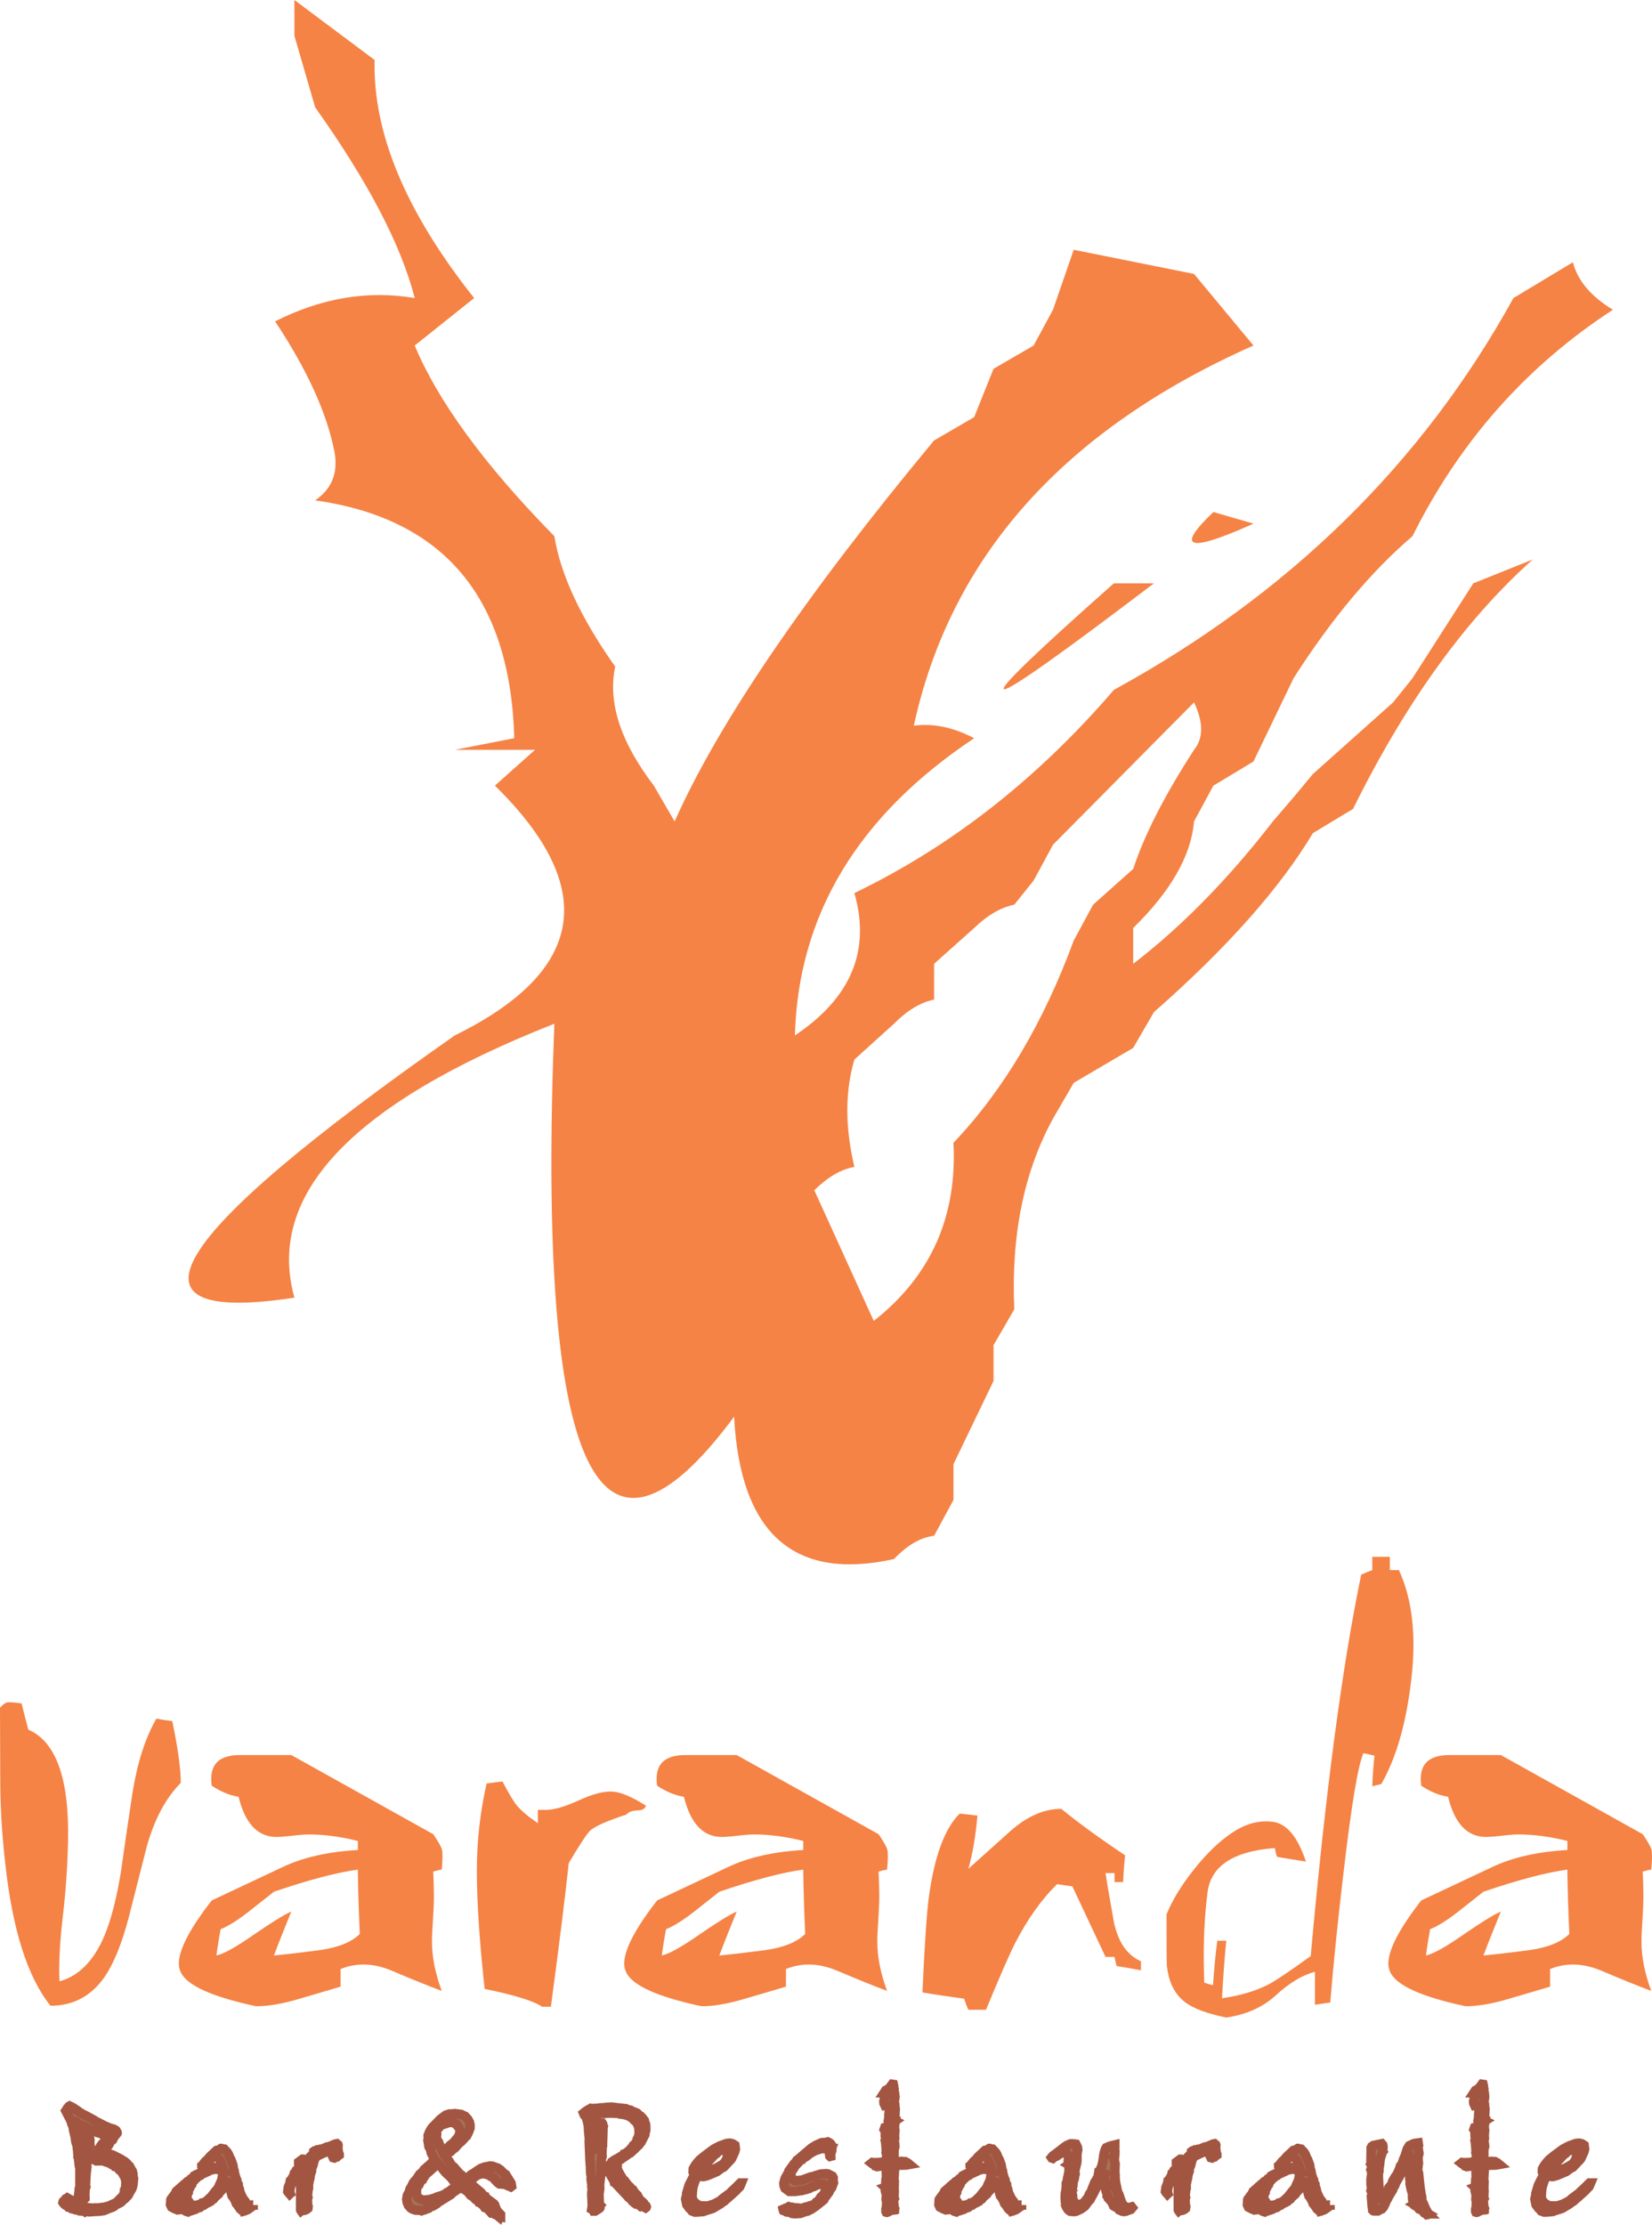 <?xml version="1.0" encoding="utf-8"?>
<!-- Generator: Adobe Illustrator 16.0.0, SVG Export Plug-In . SVG Version: 6.00 Build 0)  -->
<!DOCTYPE svg PUBLIC "-//W3C//DTD SVG 1.1//EN" "http://www.w3.org/Graphics/SVG/1.1/DTD/svg11.dtd">
<svg version="1.1" id="Layer_1" xmlns="http://www.w3.org/2000/svg" xmlns:xlink="http://www.w3.org/1999/xlink" x="0px" y="0px"
	 width="114.917px" height="154.75px" viewBox="22.39 6.853 114.917 154.75" enable-background="new 22.39 6.853 114.917 154.75"
	 xml:space="preserve">
<g>
	<path fill="#F58345" d="M42.87,9.342l1.444,4.98c3.643,5.12,5.973,9.546,6.925,13.263c-3.282-0.554-6.498,0-9.714,1.621
		c2.23,3.36,3.609,6.384,4.135,9.092c0.263,1.462-0.197,2.569-1.346,3.36c8.959,1.265,13.586,6.78,13.849,16.543l-4.135,0.81h5.579
		l-2.79,2.49c7.252,7.116,6.3,12.907-2.79,17.374C33.911,92.967,30.17,99.056,42.87,97.118c-2.001-7.176,4.037-13.52,18.082-19.054
		c-1.214,31.091,2.954,40.203,12.503,27.335c0.427,8.144,4.168,11.442,11.125,9.901c0.918-0.969,1.838-1.502,2.789-1.62l1.346-2.49
		v-2.49l2.789-5.791v-2.49l1.443-2.491c-0.229-5.139,0.658-9.546,2.691-13.262l1.442-2.49l4.137-2.431l1.443-2.49
		c5.086-4.467,8.762-8.618,11.06-12.452l2.788-1.68c3.644-7.373,7.812-13.164,12.505-17.354l-4.136,1.66l-4.233,6.602l-1.347,1.68
		l-2.789,2.491l-2.788,2.49l-1.347,1.621l-1.442,1.68c-3.117,4.032-6.367,7.333-9.714,9.903v-2.491
		c2.625-2.569,4.035-5.04,4.232-7.412l1.346-2.49l2.789-1.68l2.789-5.791c2.625-4.111,5.383-7.412,8.271-9.882
		c3.282-6.582,7.91-11.82,13.946-15.753c-1.541-0.929-2.461-2.036-2.788-3.301l-4.136,2.491
		c-6.334,11.503-15.621,20.595-27.795,27.255c-5.315,6.187-11.322,10.891-18.049,14.132c1.148,3.993-0.23,7.293-4.136,9.902
		c0.229-8.4,4.396-15.298,12.47-20.674c-1.477-0.771-2.855-1.048-4.199-0.87c2.56-11.76,10.437-20.595,23.627-26.445l-4.135-4.98
		l-8.369-1.68l-1.442,4.17l-1.347,2.49l-2.789,1.621l-1.346,3.36l-2.789,1.621c-8.957,10.79-14.996,19.645-18.048,26.503
		l-1.444-2.49c-2.33-3.043-3.216-5.811-2.69-8.281c-2.396-3.38-3.808-6.424-4.233-9.072c-4.89-4.981-8.105-9.409-9.713-13.263
		l4.135-3.3c-4.759-5.989-7.056-11.503-6.925-16.563l-5.579-4.17V9.342L42.87,9.342z M106.797,42.468
		c-2.69,2.569-1.737,2.846,2.789,0.81L106.797,42.468L106.797,42.468z M99.873,47.429c-11.092,9.823-10.141,9.823,2.789,0H99.873
		h2.789H99.873L99.873,47.429z M105.451,55.71c0.656,1.403,0.656,2.491,0,3.301c-2.035,3.143-3.445,5.89-4.232,8.282l-2.79,2.49
		l-1.347,2.49c-2.1,5.712-4.889,10.416-8.367,14.073c0.263,5.139-1.573,9.269-5.545,12.391l-4.136-9.092
		c0.952-0.929,1.87-1.462,2.79-1.62c-0.656-2.768-0.656-5.258,0-7.472l2.756-2.49c0.918-0.929,1.838-1.482,2.789-1.68v-2.49
		l2.789-2.491c0.92-0.89,1.838-1.423,2.789-1.621l1.346-1.68l1.347-2.49L105.451,55.71L105.451,55.71z"/>
	<path fill="#A57253" stroke="#A25641" stroke-width="0.655" stroke-miterlimit="2.613" d="M31.65,158.274l0.033,0.113
		l-0.045,0.461l-0.057,0.213l-0.045,0.09l-0.034,0.022l-0.021,0.022l-0.011,0.021v0.034l-0.136,0.259l-0.021,0.012l-0.034,0.066
		l-0.203,0.214l-0.101,0.056l-0.079,0.091l-0.045,0.057l-0.057,0.045l-0.079,0.046l-0.146,0.057l-0.012,0.021l-0.191,0.09
		l-0.011,0.012l-0.034,0.057l-0.122,0.066l-0.203,0.067l-0.079,0.033l-0.09,0.034l-0.056,0.033l-0.191,0.067h-0.124h-0.021
		l-0.067,0.029l-0.719,0.04l-0.057,0.009l-0.225-0.032l-0.056,0.032l-0.058-0.041l-0.303-0.026l-0.021-0.025l-0.079-0.028
		l-0.023-0.013h-0.157l-0.259-0.09h-0.045l-0.135-0.09l-0.079-0.012l-0.023-0.033l-0.011-0.022l-0.18-0.09l-0.103-0.091l-0.066-0.09
		l0.011-0.057l0.011-0.021l0.181-0.157l0.011-0.034l0.045-0.021l0.044-0.033l0.079,0.045l-0.023,0.066v0.022l0.012,0.067
		l0.124,0.135l0.325,0.156l0.045,0.013l0.112,0.045h0.034l0.236,0.056l0.033,0.022h0.067l0.607,0.079h0.135l0.09,0.011l0.067-0.021
		l0.124,0.01l0.359-0.045l0.057,0.012l0.033-0.012l0.045-0.012l0.338-0.09l0.506-0.234l0.146-0.146l0.045,0.021l0.079-0.146
		l0.067-0.056l0.056-0.057l0.045-0.067l0.022-0.022l0.056-0.101l0.045-0.113l0.011-0.146l0.057-0.034l0.045-0.562l-0.068-0.313
		l-0.09-0.157l-0.011-0.013l-0.011-0.033l-0.057-0.09l-0.045-0.067l-0.011-0.022l0.011-0.033l-0.18-0.111l-0.112-0.158l-0.102-0.056
		l-0.057-0.013l-0.011-0.032l-0.021-0.022l-0.022-0.012h-0.034l-0.101-0.056l-0.067-0.022l-0.045-0.033l-0.011-0.012l-0.022-0.033
		l-0.371-0.123l-0.021-0.022l-0.191-0.045l-0.416,0.011l-0.135-0.079l-0.021-0.09l0.124-0.213l0.021-0.013l0.011-0.09l0.045-0.021
		l0.057-0.168l0.066-0.068l0.012-0.101l0.033-0.034l0.012-0.033l0.033-0.045l0.057-0.102l0.022-0.034l0.091-0.112l0.078-0.078
		l0.022-0.011l0.168-0.304l0.034-0.124l-0.303-0.136l-0.315-0.111l-0.022-0.021l-0.033-0.022l-0.034,0.011l-0.315-0.157
		l-0.101-0.011l-0.034-0.021l-0.045-0.022v-0.022l-0.101-0.045l-0.281-0.146l-0.146-0.057l-0.011,0.021l-0.09-0.012l-0.057,0.046
		l0.046,0.146v0.17l0.011,0.033l0.011,0.012l0.067,0.551l0.021,0.045l0.022,0.313l0.056,0.091l0.011,0.146l0.034,0.057l0.057,0.033
		l-0.022,0.103l0.045,0.18l-0.011,0.27l0.079,0.09h0.056v0.022l0.045,0.113l-0.021,0.155l0.011,0.023l-0.023,0.225l0.013,0.057
		l-0.057,0.494l-0.045,0.854l-0.031,0.12l0.034,0.021l-0.021,0.08l-0.023,0.146l0.011,0.067l-0.021,0.213l0.021,0.067v0.136
		l-0.27,0.258l-0.056,0.012l-0.124-0.012l-0.079-0.066l0.09-0.472l0.034-0.315v-0.066l0.034-0.067l0.011-0.045v-0.022v-0.033v-0.832
		v-0.045v-0.438l-0.038-0.124l-0.064-0.596l0.023-0.056l0.011-0.035l-0.021-0.032l-0.034-0.013l0.011-0.135l-0.021-0.033
		l-0.012-0.012l-0.012-0.201l0.012-0.058v-0.022l-0.021-0.033l0.011-0.045l-0.011-0.012l-0.011-0.056l-0.103-0.338l-0.056-0.394
		l-0.022-0.067l-0.09-0.394v-0.102l-0.045-0.135l-0.034-0.09l-0.011-0.013l-0.022-0.056l-0.011-0.021v-0.067l-0.112-0.236
		l-0.021-0.056l-0.022-0.034L27.2,154.14l-0.236-0.461l0.045-0.066l0.058-0.022l0.021-0.101l0.057-0.047l0.034-0.066l0.056-0.033
		l0.168,0.078l0.292,0.191v0.011l0.021,0.022l0.417,0.258l0.247,0.125l0.54,0.291l0.102,0.068l0.056,0.033l0.618,0.314l0.348,0.146
		l0.248,0.068l0.124,0.067l0.045,0.032l0.067,0.112l0.011,0.033v0.033l-0.021,0.034l-0.191,0.236l-0.067,0.135h-0.011l-0.021,0.033
		l-0.034,0.034l-0.18,0.225l-0.034,0.09l-0.292,0.428l-0.034,0.158l0.034,0.045l0.101,0.021l0.213,0.021l0.226,0.067l0.18,0.091
		l0.056,0.032l0.058,0.022l0.066,0.033l0.236,0.125l0.021,0.032l0.034,0.013l0.079,0.056l0.067,0.022l0.045,0.033l0.146,0.123
		l0.012,0.021l0.033,0.035l0.067,0.09l0.056,0.033l0.012,0.012l0.066,0.123l0.045,0.078l0.012,0.035l0.079,0.123l0.045,0.201
		L31.65,158.274L31.65,158.274z M28.637,155.915l0.011,0.102l-0.045,0.135l-0.067,0.091v0.034l-0.057,0.033l0.012-0.078l0.034-0.022
		l-0.022-0.103l0.012-0.146l0.045-0.089l-0.022-0.068l0.022-0.056l-0.022-0.022l-0.034-0.123l-0.112-0.203l0.022-0.045l0.124-0.033
		l0.045,0.068l0.022,0.043l0.045,0.305l-0.011,0.136l-0.022,0.044h0.021V155.915z M28.547,156.397v0.146l-0.09,0.428l-0.034-0.123
		l0.068-0.507h0.022l-0.012,0.045L28.547,156.397L28.547,156.397z M28.333,156.051h0.034l-0.011,0.325l-0.034-0.021l-0.011-0.022
		l0.021-0.09l-0.029,0.022h-0.016l-0.045-0.136l0.011-0.078h0.023l0.011-0.057H28.3l-0.021-0.022l-0.023-0.045l0.012-0.102v-0.012
		l-0.022-0.045l-0.021-0.021l-0.023-0.135l0.011-0.012v-0.067l0.057,0.011l0.012-0.011l0.021,0.022l-0.011,0.012l0.045,0.111v0.123
		l0.034,0.157L28.333,156.051L28.333,156.051z M27.94,155.421v-0.09l-0.049-0.135l-0.073-0.09l-0.013-0.058v-0.056l0.011-0.182
		l-0.011-0.056l-0.034-0.124v-0.101l-0.023-0.046l-0.044-0.033l-0.057-0.021l-0.034-0.012l-0.033,0.021l-0.012,0.057v0.045v0.066
		v0.013l0,0l0.021,0.022h0.012l0.011,0.045v0.057l0.011,0.056l0.045,0.247l0.057,0.102v0.304l0.07,0.079l0.036,0.011l0.061-0.021
		L27.94,155.421L27.94,155.421z M40.004,160.231v0.057l-0.056,0.033l-0.056,0.045l-0.271,0.191l-0.225,0.09l-0.045,0.012
		l-0.012-0.034H39.24l-0.146-0.124l-0.181-0.27l-0.09-0.102l-0.056-0.169l-0.136-0.235l-0.033-0.045l-0.012-0.057l-0.057-0.045
		l-0.011-0.045l-0.034-0.092l-0.011-0.123l-0.091-0.18l-0.011-0.168l-0.034-0.046l-0.033-0.102l-0.012-0.101l-0.066-0.091h-0.057
		l-0.033,0.045v0.033h-0.022v0.022l-0.022,0.057l-0.235,0.369l-0.226,0.234l-0.033,0.078l-0.26,0.223l-0.09,0.123l-0.124,0.065
		l-0.066,0.091l-0.202,0.111l-0.102,0.034l-0.057,0.045l-0.112,0.043l-0.033,0.045l-0.067,0.013l-0.191,0.146l-0.124,0.022
		l-0.168,0.1l-0.371,0.124H35.52l-0.067,0.056l-0.113-0.033l-0.247-0.146l-0.078-0.079H34.97l-0.057,0.034l-0.079,0.067
		l-0.079-0.013l-0.045,0.022l-0.146-0.057l-0.236-0.124l-0.079-0.168l0.022-0.325l0.034-0.045v-0.035l0.168-0.234l0.033-0.034
		l0.057-0.078l0.09-0.181l0.359-0.314l0.033-0.021l0.013-0.022l0.079-0.045l0.056-0.078l0.112-0.079l0.124-0.123l0.19-0.112
		l0.045-0.033l0.022-0.013l0.011-0.032l0.034-0.013l0.079-0.066l0.021-0.012l0.012-0.045l0.045-0.066l0.146-0.079h0.045l0.169-0.103
		l0.124-0.032l0.079-0.058l0.067-0.021v-0.021l0.214-0.08l0.011-0.011l0.067-0.032l0.124-0.058l0.248-0.067l0.079-0.033l0.358,0.012
		l0.191,0.111l0.101,0.078l0.045,0.08h0.034l-0.079-0.136l-0.022-0.202l-0.078-0.123l-0.09-0.26l-0.079-0.135l-0.168-0.146
		l-0.236-0.021l-0.09,0.056l-0.394,0.45l-0.157,0.135l-0.057,0.045l-0.045,0.012l-0.034-0.012l-0.033-0.033V157.5l0.102-0.078
		v-0.022l0.011-0.033l0.034-0.045l0.112-0.135l0.146-0.123l0.146-0.182l0.482-0.449l0.112-0.012l0.191-0.123h0.033l0.034,0.012
		l0.034,0.021l0.124,0.012l0.202,0.213l0.09,0.146l0.124,0.304l0.045,0.058l0.135,0.369v0.045l0.022,0.067l0.021,0.181l0.046,0.102
		v0.045l0.021,0.09l0.011,0.079l0.022,0.078l0.09,0.293l0.045,0.078l0.011,0.146l0.091,0.157l0.012,0.202l0.056,0.102l0.067,0.28
		l0.19,0.405l0.067,0.078l0.021,0.045l0.067,0.078l0.012,0.103l0.259,0.19l0.146-0.022l0.045-0.022H40.004L40.004,160.231z
		 M37.847,157.983v-0.057l-0.103-0.078l-0.079-0.067l-0.079-0.022l-0.248-0.021l-0.27,0.066l-0.079,0.034l-0.112,0.045l-0.045,0.033
		l-0.034,0.012l-0.416,0.19l-0.045,0.033l-0.021,0.033l-0.067,0.023l-0.056,0.021l-0.023,0.033l-0.078,0.057l-0.012,0.022
		l-0.021,0.011l-0.012,0.022l-0.056,0.045l-0.213,0.247l-0.022,0.057l-0.021,0.079l-0.056,0.046l-0.012,0.045l-0.079,0.168
		l-0.033,0.021l-0.023,0.057l-0.056,0.09l0.011,0.136l-0.067,0.112l-0.021,0.156l0.021,0.225l0.067,0.146l0.068,0.033l0.056,0.113
		l0.135,0.09l0.157,0.021l0.213-0.021l0.281-0.102l0.045-0.046l0.09-0.011l0.225-0.124l0.226-0.214l0.034-0.012l0.021-0.021
		l0.371-0.473l0.056-0.045l0.034-0.057l0.09-0.123l0.091-0.226l0.045-0.079l0.032-0.057v-0.021l0.022-0.045l0.056-0.156v-0.058
		l0.013-0.033l0.021-0.034v-0.259L37.847,157.983L37.847,157.983z M35.272,159.007l-0.112,0.067l-0.135,0.146l-0.09,0.057
		l-0.034,0.046l-0.023,0.056l-0.045,0.091l-0.034,0.033v0.103l-0.011,0.033l-0.021,0.045l-0.057,0.057l-0.021,0.111l0.021,0.057
		l0.034,0.102l0.067,0.067L34.8,160.04h0.091l0.045-0.012l0.044-0.055l0.012-0.058v-0.045l0.078-0.236l0.022-0.077l0.046-0.058
		v-0.011l0.021-0.034l0.011-0.045l0.034-0.103l0.169-0.234l0.044-0.09l-0.021-0.022l-0.034-0.022l-0.056,0.022l-0.034,0.033
		L35.272,159.007L35.272,159.007z M45.93,156.579l0.056,0.123v0.057l-0.112,0.078l-0.056,0.057l-0.079,0.012l-0.067,0.045
		l-0.022,0.012l-0.079-0.021l-0.101-0.215l-0.102-0.123l-0.021-0.033l-0.046-0.022l-0.021-0.032h-0.045L45.21,156.5l-0.079,0.012
		l-0.101,0.033l-0.045,0.034l-0.405,0.189l-0.09,0.034l-0.022,0.022l-0.112,0.078l-0.112,0.236l-0.079,0.325l-0.045,0.112
		l-0.033,0.079l-0.021,0.077v0.136l-0.09,0.271l-0.022,0.202l-0.045,0.19l-0.011,0.021l-0.022,0.022v0.102l-0.034,0.067v0.021
		l0.012,0.034v0.168l-0.012,0.022l0.012,0.078l-0.034,0.123l-0.044,0.461l0.033,0.068l-0.033,0.111l0.021,0.527l0.022,0.022
		l-0.011,0.091l-0.077,0.066l-0.153,0.068l-0.188,0.011l-0.046,0.034l-0.031-0.045l-0.013-0.034v-0.181v-0.156v-0.35l0,0v-0.045
		v-0.033v-0.045v-0.314v-0.112v-0.124v-0.111v-0.022v-0.011v-0.045l0.034-0.034l-0.011-0.022h-0.023l0.034-0.011l-0.021-0.112
		l-0.013-0.078v-0.191v-0.034v-0.033v-0.123v-0.124v-0.101h-0.021l-0.058-0.046l-0.022-0.012l-0.045,0.012l-0.081,0.078
		l-0.092,0.058l-0.034,0.09l-0.034,0.011l-0.217,0.371l-0.092,0.215l-0.058,0.313l0.034,0.169l-0.022,0.012l0.011,0.021
		l-0.022,0.021l-0.066-0.078l-0.034-0.033l-0.034-0.057l0.011-0.045l-0.011-0.022v-0.033l0.011-0.034l0.034-0.078l-0.011-0.066
		l0.011-0.022v-0.034l0.022-0.066l0.056-0.124l0.034-0.146l0.012-0.067l0.022-0.012l0.234-0.393l0.023-0.113l0.021-0.011
		l0.045-0.045l0.012-0.022l0.011-0.012l0.011-0.057l0.022-0.057l0.045-0.033l0.056-0.078l0.057-0.033l0.011-0.012l0.056-0.09
		l-0.011-0.125l-0.034-0.101v-0.124l0.271-0.202h0.044l0.022,0.013l0.011,0.032l0.124,0.058l0.067-0.012l0.225-0.203l0.046-0.066
		l0.101-0.079l0.034-0.022l0.011-0.021l0.023-0.057l0.078-0.09v-0.09l0.046-0.033H44.3l0.157-0.08l0.09,0.013l0.113-0.045
		l0.022-0.013h0.011l0.101-0.011l0.35-0.146l0.079-0.012l0.09-0.021l0.394-0.169l0.112-0.022l0.079,0.067l0.011,0.033l-0.011,0.169
		l0.021,0.248l0.012,0.056V156.579L45.93,156.579z M43.952,157.59l-0.012-0.09l-0.022-0.022v-0.021l-0.067-0.033h-0.124
		l-0.022,0.057l-0.045,0.033l0.067,0.293h0.056l0.079-0.113l0.044-0.012l0.021-0.021L43.952,157.59L43.952,157.59z M57.859,158.95
		v-0.022l-0.102-0.09l-0.101,0.022l-0.304-0.125l-0.034,0.013v0.033l-0.135-0.011l-0.022-0.035l-0.034,0.013h-0.011l-0.034-0.013
		l-0.079-0.066l-0.225-0.234l-0.034-0.103l-0.056-0.033l-0.135-0.045l-0.067-0.09l-0.045,0.011l-0.292-0.102l-0.146-0.022
		l-0.18,0.034l-0.146,0.033h-0.034l-0.079,0.033l-0.011,0.013l-0.057,0.067l-0.079,0.043l-0.056,0.058l-0.191,0.079l-0.169,0.168
		l0.181,0.18l0.079,0.092l0.021,0.032l0.584,0.494l0.168,0.214l0.056,0.022v0.012l0.248,0.226l0.383,0.28l0.021,0.067l0.067,0.045
		l0.045,0.135l-0.034,0.033l0.011,0.023l0.022,0.021l-0.012,0.045l0.371,0.394v0.157l-0.056-0.011l-0.021,0.045l-0.124-0.102l0,0
		l-0.022-0.022l-0.045-0.022l-0.146-0.066l-0.146-0.078h-0.079l-0.236-0.27l-0.146-0.09l-0.079-0.023l-0.09-0.135l-0.326-0.26
		h-0.022l-0.056-0.089l-0.146-0.079l-0.168-0.18l-0.181-0.111l-0.213-0.26l-0.303-0.201l-0.135-0.125l-0.091,0.058l-0.021,0.032
		l-0.271,0.17l-0.123,0.09l-0.068,0.033l-0.112,0.123l-0.045,0.035l-0.832,0.517l-0.135,0.102l-0.012,0.022l-0.259,0.156
		l-0.146,0.033l-0.135,0.112l-0.271,0.103l-0.045,0.021l-0.079,0.012l-0.102,0.033l-0.022,0.012l-0.045-0.012l-0.066-0.021
		l-0.292-0.012l-0.202-0.066l-0.124-0.068l-0.169-0.189l-0.09-0.203l-0.034-0.226l0.045-0.28l0.135-0.248l0.056-0.213L51,158.985
		l0.124-0.271l0.09-0.123l0.157-0.169l0.213-0.325l0.202-0.168l0.103-0.158l0.427-0.371l0.146-0.156l0.191-0.18l-0.112-0.158
		l-0.157-0.303l-0.012-0.08l-0.034-0.146l-0.111-0.202l-0.045-0.281l0.021-0.021l-0.045-0.146l0.022-0.067l-0.012-0.259l0.112-0.281
		l0.158-0.258l0.584-0.598l0.371-0.279l0.235-0.079l0.034,0.012l0.011,0.033l0.136-0.056l0.235-0.022l0.428,0.056l0.28,0.135
		l0.181,0.203l0.112,0.203l0.022,0.111l0.021,0.079v0.224l-0.102,0.271l-0.135,0.27l-0.045,0.022l-0.034,0.034l-0.057,0.065
		l-0.033,0.058l-0.213,0.225l-0.067,0.046l-0.067,0.056l-0.292,0.326l-0.156,0.112l-0.058,0.045l-0.079,0.09l-0.124,0.033
		l-0.021,0.012l-0.011,0.034v0.033l-0.236,0.18l0.146,0.26l0.124,0.123l0.124,0.213l0.09,0.103l0.012,0.033l0.112,0.067l0.394,0.461
		l0.158,0.112l0.078,0.111l0.19,0.136l0.259-0.18l0.112-0.113l0.112-0.057l0.427-0.291l0.09-0.047l0.034-0.032l0.27-0.103
		l0.102-0.021h0.057l0.213-0.057l0.168,0.012l0.383,0.136l0.201,0.135l0.181,0.19l0.124,0.09v0.021l0.021,0.012l0.067,0.068
		l0.337,0.538l0.021,0.136l0.013,0.078l-0.058,0.045L57.859,158.95L57.859,158.95z M54.375,155.196v-0.202l-0.045-0.124
		l-0.124-0.146l-0.056-0.111l-0.056-0.033l-0.305-0.102l-0.168,0.021l-0.54,0.18l-0.056,0.045l-0.034,0.047l-0.045,0.056
		l-0.113,0.112l-0.066,0.146v0.214l-0.022,0.033l0.011,0.281l0.058,0.101l0.033,0.103l0.045,0.045v0.18l0.102,0.045l0.011,0.021
		l0.022,0.067l0.021,0.079l0.045,0.102l0.102,0.19l0.225-0.157l0.281-0.314l0.236-0.18l0.371-0.449L54.375,155.196L54.375,155.196z
		 M53.892,159.085l0.371-0.292l-0.136-0.169l-0.18-0.102v-0.033l-0.045,0.012l-0.191-0.227l-0.258-0.234l-0.09-0.09l-0.439-0.54
		l-0.146,0.022l-0.214,0.135l-0.045,0.091l-0.112,0.056l-0.011,0.021l-0.034,0.022l-0.023,0.067l-0.292,0.247l-0.056,0.067
		l-0.034,0.033l-0.021,0.057l-0.034,0.045l-0.113,0.168l-0.011,0.035l-0.112,0.056v0.022l-0.135,0.28l-0.067,0.045l-0.066,0.146
		l-0.034,0.136v0.349l0.056,0.146l0.079,0.078l0.214,0.123l0.146,0.035l0.427-0.045l0.259-0.08l0.067-0.011l0.056-0.022l0.102-0.057
		l0.337-0.101l0.202-0.09l0.101-0.067l0.09-0.068l0.158-0.078l0.101-0.09L53.892,159.085L53.892,159.085z M67.282,154.565
		l0.022,0.08l0.011,0.201v0.157l-0.022,0.112l-0.045,0.156v0.08l-0.247,0.482l-0.034,0.021l-0.011,0.033l-0.111,0.158l-0.112,0.102
		l-0.181,0.18l-0.246,0.225l-0.034-0.011l-0.09,0.09l-0.067,0.045l-0.045,0.034l-0.056,0.045l-0.383,0.26l-0.021,0.021l-0.067,0.012
		l-0.111,0.091l-0.079,0.09l-0.012,0.066l-0.021,0.371l0.056,0.169l0.146,0.271l0.225,0.371l0.078,0.045l0.068,0.09l0.225,0.291
		l0.09,0.067l0.146,0.181h0.011l0.044,0.021l0.056,0.146l0.058,0.021l0.066,0.102h0.022l0.124,0.123l0.112,0.236l0.325,0.305
		l0.079,0.135l0.067,0.045l0.021,0.033l0.012,0.045l-0.012,0.033l-0.045,0.035l-0.066-0.035l-0.124-0.066l-0.112-0.021l-0.023,0.01
		l-0.011-0.01h-0.021l-0.191-0.158l-0.124,0.012l-0.124-0.09l-0.056-0.057l-0.045-0.033l-0.012-0.045l-0.225-0.203l-0.011-0.033
		l-0.057-0.022l-0.045-0.056l-0.832-0.889l-0.056-0.102l-0.012-0.033h-0.034l-0.011-0.046l-0.292-0.493l-0.067-0.338l0.056-0.271
		l0.067-0.091l0.045-0.021l0.034-0.102l0.146-0.102l0.034-0.011l0.012-0.022l0.314-0.168l0.011-0.013l0.112-0.067l0.169-0.111
		l0.044-0.033l0.09-0.034v-0.022l0.033-0.01l0.056-0.045l0.091-0.068v-0.012l0.056-0.045l0.112-0.102l0.045-0.045l0.011-0.021
		l0.068-0.033l0.056-0.112h0.021v-0.022l0.079-0.09l0.191-0.259l0.011-0.079l0.022-0.011l0.101-0.349l0.011-0.091l0.012-0.045
		l-0.034-0.405l-0.011-0.011l-0.034-0.09l-0.057-0.146l-0.18-0.226l-0.045-0.011l-0.011-0.012l-0.079-0.09l-0.191-0.136l-0.202-0.09
		l-0.213-0.058l-0.27-0.032l-0.236-0.067l-0.124,0.012l-0.045-0.022H65.09l-0.011,0.012h-0.494l-0.124,0.022l-0.247-0.012
		l-0.157,0.045h-0.091l-0.021,0.021l-0.135,0.034l-0.012,0.011l-0.079,0.045l-0.021,0.022h-0.011v0.022l0.011,0.078v0.146
		l0.101,0.156l0.022,0.28l0.021,0.034l0.046,0.021l0.033-0.011l0.045-0.021l0.091-0.103l0.157-0.102h0.057l0.045,0.066l0.021,0.103
		l0.012,0.045l0.011,0.022l-0.011,0.045l-0.045,0.056l0.033,0.103l-0.021,0.786l-0.022,0.123l0.012,0.022v0.214l-0.023,0.067
		l-0.022,0.473l0.012,0.135l-0.034,0.09v0.033l0.011,0.021L64.225,157v0.18l-0.023,0.136v0.123l-0.021,0.709l-0.068,0.551
		l-0.011,0.225v0.079l0.011,0.056l-0.034,0.135v0.045l0.012,0.022l-0.033,0.191l0.021,0.651l0.034,0.123l0.012,0.012l-0.012,0.012
		l0.012,0.021l0.011,0.058l-0.011,0.09l-0.034,0.045l-0.067,0.045l-0.236,0.146h-0.112l-0.056-0.102l-0.068-0.033l0.012-0.078
		l0.021-0.146l-0.021-0.551l0.021-0.102l-0.034-0.057v-0.202l0.034-0.271l-0.034-0.146l0.012-0.123l-0.057-0.394l0.012-0.182
		l-0.045-0.258l-0.012-0.494l-0.021-0.158l0.011-0.123l-0.022-0.057l-0.056-1.371l0.011-0.19l-0.056-0.573l-0.011-0.314l-0.09-0.403
		l-0.067-0.214l-0.124-0.135l-0.056-0.136l0.213-0.169l0.281-0.156l0.078,0.032l0.079-0.032l0.438-0.022l0.022-0.011l0.045-0.013
		l0.349-0.012l0.056-0.011l0.022-0.012l0.259-0.012l0.011,0.021l0.034,0.022l0.101-0.045l0.359,0.041v0.017h0.113l0.416,0.043
		l0.012,0.022l0.382,0.09l0.045,0.058l0.168,0.045l0.248,0.102l0.045,0.045l0.045,0.057l0.022,0.012l0.101,0.078l0.023,0.012
		l0.011,0.021v0.033l0.103,0.057l0.146,0.191v0.067l0.011,0.011L67.282,154.565L67.282,154.565z M63.685,155.41l-0.045-0.63
		l-0.079-0.293l-0.012-0.156l-0.033-0.068l-0.102-0.056l-0.079,0.022v0.066l0.045,0.102l0.045,0.112l-0.011,0.033l0.034,0.146
		l-0.022,0.203l0.034,0.135l-0.011,0.123l0.034,0.236l-0.012,0.584l0.022,0.102l-0.034,0.349l0.203-0.033l0.011-0.551l0.022-0.058
		l-0.011-0.235l0.011-0.021l-0.011-0.058L63.685,155.41L63.685,155.41z M73.883,158.703h0.079l-0.045,0.112l-0.021,0.045
		l-0.045,0.102l-0.168,0.168l-0.091,0.102l-0.562,0.507l-0.09,0.056l-0.034,0.045l-0.112,0.092l-0.021,0.032l-0.034,0.022
		l-0.022,0.011l-0.033,0.012l-0.181,0.146l-0.527,0.314l-0.169,0.057l-0.079,0.021l-0.034,0.012l-0.18,0.058l-0.046,0.011
		l-0.135,0.057l-0.326,0.033l-0.27,0.012l-0.213-0.078l-0.102-0.135l-0.078-0.058l-0.181-0.247l-0.079-0.395l0.067-0.27v-0.111
		l0.169-0.574l0.382-0.764l-0.101-0.168l0.011-0.215l0.112-0.201l0.157-0.215l0.191-0.214l0.36-0.292l0.27-0.202l0.337-0.247
		l0.079-0.045l0.348-0.18l0.473-0.169l0.214-0.022l0.168,0.033l0.056,0.021l0.136,0.091l0.033,0.271l-0.045,0.18l-0.213,0.473
		l-0.079,0.102l-0.111,0.112l-0.371,0.394l-0.146,0.067l-0.314,0.235l-0.642,0.271l-0.28,0.079h-0.078l-0.136-0.021l-0.056-0.012
		l-0.021-0.091l0.168-0.079l0.135-0.135l0.111-0.033l0.091-0.078l0.495-0.091l0.146-0.045l0.472-0.271l0.181-0.201l0.112-0.248
		l0.022-0.146l-0.011-0.248l-0.181-0.135h-0.225l-0.101,0.021l-0.181,0.137l-0.056,0.066l-0.057,0.012l-0.303,0.326l-0.057,0.066
		l-0.09,0.079l-0.136,0.134l-0.156,0.236l-0.034,0.045l-0.034,0.021l-0.079,0.092l-0.135,0.156l-0.045,0.102l-0.135,0.135
		l-0.26,0.562l-0.135,0.449v0.102l-0.021,0.123l-0.022,0.428l0.067,0.18l0.101,0.136l0.113,0.102l0.157,0.101l0.066,0.022
		l0.124,0.034l0.461,0.011l0.427-0.135l0.438-0.226l0.168-0.156l0.045-0.034l0.034-0.022l0.495-0.371h0.034v-0.021l0.021-0.057
		l0.213-0.19L73.883,158.703L73.883,158.703z M71.59,157.062l0.034-0.112l-0.157,0.09l-0.27,0.235l-0.022,0.112l0.012,0.046
		l0.066,0.012l0.146-0.17l0.057-0.056L71.59,157.062L71.59,157.062z M80.227,156.31l0.032,0.012l-0.012,0.146l-0.033,0.103
		l-0.021,0.045l-0.012,0.011l-0.013-0.011l0.013,0.225l-0.045,0.012l-0.023-0.021l-0.045-0.314l-0.089-0.102l-0.045-0.045
		l-0.022-0.034l-0.359-0.033l-0.473,0.157l-0.382,0.214l-0.124,0.112l-0.102,0.078l-0.271,0.158l-0.011,0.021h-0.034l-0.495,0.519
		l-0.034,0.09l-0.124,0.18l-0.123,0.247l0.045,0.124l-0.012,0.033l0.012,0.033l0.012,0.022l0.045,0.103l0.09,0.09l0.124,0.065
		l0.495-0.056l0.584-0.215l0.157-0.021l0.214-0.079l0.348-0.102l0.315-0.022l0.021,0.013l0.045-0.013l0.113,0.013l0.302,0.156
		l0.058,0.103v0.157l-0.021,0.033h0.01l0.035,0.168l-0.125,0.338l-0.123,0.156l-0.057,0.146l-0.394,0.539v0.022l-0.066,0.056
		l-0.495,0.395l-0.281,0.191l-0.27,0.135l-0.158,0.033l-0.337,0.123l-0.382,0.022l-0.202-0.022l-0.079-0.045l-0.045-0.021
		l-0.146-0.021l-0.011-0.045l-0.168-0.013l-0.146-0.056l-0.012-0.034l-0.012-0.056l0.18-0.08l0.079-0.01l0.146-0.092l0.169,0.045
		h0.09l0.112,0.034l0.247,0.013l0.033,0.021l0.012,0.012l0.079-0.012h0.056l0.18-0.011l0.146-0.067l0.135-0.022l0.214-0.078
		l0.191-0.045l0.157-0.102l0.078-0.102l0.146-0.079l0.18-0.28l0.135-0.111l0.146-0.215l0.034-0.246l-0.012-0.125l-0.011-0.033
		l-0.022-0.045l-0.091-0.112h-0.258l-0.248,0.079l-0.168,0.09l-0.135,0.021l-0.157,0.103l-0.304,0.09l-0.202,0.045l-0.056,0.022
		h-0.022l-0.034-0.022l-0.101,0.011l-0.057,0.034l-0.236,0.033h-0.394L77,159.074l-0.012-0.022l-0.056-0.146l-0.012-0.112
		l0.012-0.066l-0.012-0.035L77,158.39l0.226-0.406l0.033-0.045l0.012-0.078l0.314-0.438l0.079-0.012l0.079-0.18l0.135-0.112v-0.034
		l0.034-0.021l0.068-0.067l0.843-0.72l0.303-0.19l0.416-0.19l0.292-0.021l0.136-0.034l0.046,0.022l0.021,0.033l0.103,0.045
		l0.077,0.091l0.023,0.155l-0.023,0.047l-0.032,0.033v0.033h0.045L80.227,156.31L80.227,156.31z M85.535,157.31l0.123,0.102
		l-0.246,0.045l-0.473,0.012l-0.181-0.012l-0.032-0.033l-0.08,0.012l0.035,0.021l-0.023,0.021l-0.033-0.011l-0.033,0.304
		l0.021,0.067l-0.045,0.765l0.033,0.033l-0.011,0.428l-0.012,0.021l-0.022,0.021v0.022l0.034,0.045l0.011,0.067l-0.021,0.506
		l0.021,0.045l-0.011,0.021l-0.067,0.271l0.045,0.078v0.156l0.022,0.013l0.011,0.045v0.022l0.012,0.078v0.033h-0.021l0.021,0.022
		l-0.012,0.045l-0.201,0.022l-0.271,0.135l-0.045,0.012l-0.045-0.012l-0.022-0.045v-0.168l0.035-0.058v-0.169l0.01-0.056v-0.191
		l0.012-0.034v-0.033l-0.012-0.033l-0.033-0.09l0.012-0.19l0.021-0.058v-0.032l-0.01-0.045l-0.013-0.034l-0.067-0.259l0.012-0.214
		l-0.023-0.021l0.035-0.012v-0.146l0.021-0.326l0.067-0.045l-0.032-0.156l-0.013-0.36l0.013-0.382l-0.228-0.021l-0.066-0.035
		l-0.102,0.013l-0.258,0.032l-0.125-0.045l-0.078-0.123l-0.123-0.033l-0.057-0.045l0.057-0.045l0.066,0.012l0.438-0.012l0.135-0.022
		l0.181-0.011l0.123-0.022l0.012-0.034l0.033-0.012l0.057-0.101l-0.045-0.112l-0.012-0.066v-0.035l0.022-0.056l-0.022-0.102
		l0.022-0.011l-0.012-0.013l-0.033-0.067l0.013-0.057l-0.058-0.719l-0.022-0.079l0.08-0.135l-0.023-0.056l-0.033-0.034l-0.022-0.067
		v-0.349l-0.021-0.011l-0.022-0.08l-0.033-0.045l0.045-0.135l0.156-0.045l0.09-0.09l0.022-0.18l-0.032-0.135l0.057-0.293
		l-0.012-0.022v-0.101l0.032-0.416l-0.032-0.135v-0.046l-0.023-0.057l-0.09-0.022l-0.045-0.021l-0.045-0.012l-0.078,0.022
		l-0.058-0.124l-0.012-0.146l0.045-0.112l-0.021-0.202l0.021-0.066l0.023-0.022l0.012-0.101l-0.035-0.035v-0.057h-0.021l0.11-0.168
		l0.146-0.066l0.146-0.146l0.158-0.213l0.078,0.012l0.021,0.09l0.012,0.168l0.022,0.057l-0.012,0.136l0.033,0.111l0.012,0.067
		L84.6,152.54l0.035,0.102l-0.013,0.022l-0.033,0.058l0.046,0.101l-0.046,0.235l0.046,0.157l0.01,0.214l-0.01,0.058l0.032,0.065
		l-0.032,0.664l0.045,0.045l-0.035,0.112l0.022,0.011l-0.032,0.022h0.032l-0.057,0.371l0.033,0.27l-0.033,0.079l0.023,0.112
		l-0.023,0.18l0.023,0.157l-0.046,0.293l0.011,0.056l0.022,0.078l0.013,0.013l0.01,0.156l-0.056,0.202v0.663l-0.045,0.034
		l-0.022,0.045l0.057,0.045l0.033,0.045l0.135,0.022l0.078-0.022l0.068,0.034l0.19-0.045l0.281,0.021L85.535,157.31L85.535,157.31z
		 M93.453,160.231v0.057l-0.055,0.033l-0.058,0.045l-0.27,0.191l-0.225,0.09l-0.046,0.012l-0.012-0.034h-0.102l-0.146-0.124
		l-0.18-0.27l-0.09-0.102l-0.058-0.169l-0.135-0.235l-0.033-0.045l-0.012-0.057l-0.057-0.045l-0.011-0.045l-0.034-0.092
		l-0.011-0.123l-0.09-0.18l-0.012-0.168l-0.033-0.046l-0.035-0.102l-0.012-0.101l-0.066-0.091h-0.057l-0.033,0.045v0.033h-0.022
		v0.022l-0.021,0.057l-0.235,0.369l-0.226,0.234l-0.033,0.078l-0.26,0.223l-0.09,0.123l-0.123,0.065l-0.066,0.091l-0.202,0.111
		l-0.103,0.034l-0.057,0.045l-0.111,0.043l-0.033,0.045l-0.067,0.013l-0.191,0.146l-0.123,0.022l-0.168,0.1l-0.371,0.124h-0.113
		l-0.065,0.056l-0.113-0.033l-0.248-0.146l-0.078-0.079h-0.045l-0.057,0.034l-0.078,0.067l-0.078-0.013l-0.045,0.022l-0.146-0.057
		l-0.236-0.124l-0.078-0.168l0.021-0.325l0.034-0.045v-0.035l0.168-0.234l0.033-0.034l0.058-0.078l0.09-0.181l0.358-0.314
		l0.033-0.021l0.012-0.022l0.08-0.045l0.056-0.078l0.112-0.079l0.123-0.123l0.191-0.112l0.045-0.033l0.021-0.013l0.013-0.032
		l0.033-0.013l0.079-0.066l0.021-0.012l0.012-0.045l0.045-0.066l0.146-0.079h0.045l0.168-0.103l0.123-0.032l0.08-0.058l0.065-0.021
		v-0.021l0.216-0.08l0.01-0.011l0.067-0.032l0.123-0.058l0.248-0.067l0.078-0.033l0.359,0.012l0.19,0.111l0.103,0.078l0.045,0.08
		h0.033l-0.078-0.136l-0.023-0.202l-0.078-0.123l-0.09-0.26l-0.078-0.135l-0.17-0.146l-0.233-0.021l-0.09,0.056l-0.396,0.45
		l-0.156,0.135l-0.057,0.045l-0.045,0.012l-0.035-0.012l-0.033-0.033V157.5l0.103-0.078v-0.022l0.012-0.033l0.033-0.045l0.113-0.135
		l0.145-0.123l0.146-0.182l0.484-0.449l0.111-0.012l0.19-0.123h0.033l0.035,0.012l0.033,0.021l0.123,0.012l0.203,0.213l0.09,0.146
		l0.123,0.304l0.045,0.058l0.135,0.369v0.045l0.023,0.067l0.021,0.181l0.045,0.102v0.045l0.023,0.09l0.012,0.079l0.021,0.078
		l0.09,0.293l0.045,0.078l0.012,0.146l0.09,0.157l0.012,0.202l0.056,0.102l0.067,0.28l0.191,0.405l0.066,0.078l0.022,0.045
		l0.066,0.078l0.012,0.103l0.258,0.19l0.146-0.022l0.045-0.022H93.453L93.453,160.231z M91.295,157.983v-0.057l-0.102-0.078
		l-0.078-0.067l-0.078-0.022l-0.248-0.021l-0.27,0.066l-0.078,0.034l-0.113,0.045l-0.045,0.033l-0.033,0.012l-0.416,0.19
		l-0.045,0.033l-0.021,0.033l-0.068,0.023l-0.057,0.021l-0.021,0.033l-0.078,0.057l-0.012,0.022l-0.023,0.011l-0.01,0.022
		l-0.057,0.045l-0.213,0.247l-0.023,0.057l-0.022,0.079l-0.056,0.046l-0.012,0.045l-0.078,0.168l-0.035,0.021l-0.021,0.057
		l-0.058,0.09l0.013,0.136l-0.068,0.112l-0.021,0.156l0.021,0.225l0.068,0.146l0.065,0.033l0.058,0.113l0.135,0.09l0.158,0.021
		l0.213-0.021l0.281-0.102l0.045-0.046l0.09-0.011l0.225-0.124l0.226-0.214l0.032-0.012l0.023-0.021l0.371-0.473l0.057-0.045
		l0.033-0.057l0.09-0.123l0.09-0.226l0.045-0.079l0.033-0.057v-0.021l0.023-0.045l0.057-0.156v-0.058l0.01-0.033l0.023-0.034v-0.259
		L91.295,157.983L91.295,157.983z M88.721,159.007l-0.111,0.067l-0.135,0.146l-0.091,0.057l-0.032,0.046l-0.023,0.056l-0.045,0.091
		l-0.033,0.033v0.103l-0.012,0.033l-0.021,0.045l-0.057,0.057l-0.022,0.111l0.022,0.057l0.033,0.102l0.068,0.067l-0.013-0.034h0.09
		l0.045-0.011l0.046-0.056l0.012-0.058v-0.045l0.078-0.235l0.021-0.078l0.047-0.058v-0.011l0.021-0.034l0.012-0.045l0.033-0.103
		l0.168-0.234l0.045-0.09l-0.021-0.022l-0.033-0.022l-0.058,0.022l-0.034,0.033V159.007L88.721,159.007z M99.941,156.051v0.235
		l-0.012,0.111l0.022,0.113l-0.022,0.235l-0.023,0.079l-0.01,0.011l0.033,0.013l-0.023,0.28l0.057,0.235l-0.01,0.248l-0.012,0.045
		l0.012,0.021l-0.012,0.281l0.021,0.135v0.203l-0.032,0.168l0.045,0.022l0.012,0.146l0.045,0.214l-0.045,0.012l0.033,0.033
		l0.057,0.202l-0.045,0.011l0.045,0.045l0.021,0.215l0.125,0.236v0.032h0.045l0.065,0.202l0.09,0.227v0.021l0.136,0.202l0.293,0.146
		l0.258-0.068l0.045,0.058l-0.103,0.123l-0.233,0.079l-0.103,0.045l-0.146,0.021l-0.123-0.021l-0.068-0.033l-0.135-0.057
		l-0.066-0.102l-0.112-0.057l-0.213-0.124l-0.068-0.146l-0.066-0.125l-0.18-0.213l-0.057-0.057l-0.013-0.079l-0.057-0.067
		l0.012-0.066l-0.09-0.259l-0.045-0.181v-0.156l0.033-0.022l-0.057-0.157l-0.011-0.156l-0.034-0.18l-0.011-0.17l-0.022-0.169
		l0.032-0.022l-0.032-0.01l-0.013-0.136l-0.09,0.236l-0.11,0.213l-0.113,0.235l-0.066,0.102h-0.022l-0.01,0.057l-0.023,0.057
		l-0.113,0.226h-0.021v0.033h0.021l-0.201,0.399l-0.123,0.221l-0.079,0.154l-0.123,0.123l-0.191,0.266l-0.078,0.091l-0.078,0.054
		l-0.17,0.122l-0.168,0.078l-0.158,0.077l-0.11,0.021h-0.103h-0.012l-0.201-0.021l-0.137-0.102l-0.101-0.146l-0.057-0.122
		l-0.022-0.056l0.012-0.058l-0.021-0.123l-0.012-0.123l-0.012-0.236l0.012-0.2l0.068-0.045l-0.035-0.022l-0.012-0.111l0.022-0.102
		l0.057-0.022l-0.045-0.022v-0.101l0.013-0.091v-0.269l0.065-0.124l0.013-0.123l0.045-0.012v-0.135l0.01-0.133l0.022-0.125
		l0.033-0.123v-0.504l-0.021-0.012l0.032-0.021l-0.067-0.225l0.022-0.226l-0.045-0.179l-0.032-0.066l-0.058-0.057l-0.123-0.09
		l-0.158,0.012l-0.2,0.123l-0.035-0.022l-0.021,0.046l-0.146,0.111l-0.146,0.066l-0.033-0.01l-0.102,0.101l-0.066-0.022
		l-0.022-0.033l0.09-0.111l0.123-0.09h0.012l0.226-0.182l0.225-0.168l0.225-0.18l0.171-0.113l0.2-0.09l0.058-0.021h0.203
		l0.155,0.021l0.045,0.102h0.023l0.055,0.112l0.023,0.181l-0.033,0.181l-0.023,0.011v0.607l-0.021,0.135l-0.033,0.123l-0.067,0.281
		l-0.046,0.045l0.033,0.033l-0.012,0.136l-0.021,0.122l0.033,0.046l-0.012,0.046l-0.043,0.247l-0.09,0.28v0.19l-0.035,0.19
		l-0.021,0.012v0.359l0.033,0.158v0.189l0.078,0.191l0.068,0.111l0.102,0.057l0.088,0.057h0.113l0.113-0.033l0.033,0.033
		l0.146-0.102l0.102-0.102l0.101-0.135l0.113-0.135l0.057-0.125l0.055-0.135l0.08-0.111l0.066-0.112l0.045-0.157l0.067-0.146
		l0.058-0.156l0.065-0.157l0.078-0.102l0.138-0.271l0.045-0.27h0.021l0.103-0.247l0.11-0.259l0.058-0.293l0.045-0.271v-0.045
		l0.012-0.067l0.045-0.234l0.078-0.236l0.057-0.09l0.271-0.112L99.941,156.051L99.941,156.051z M106.98,156.579l0.057,0.123v0.057
		l-0.113,0.078l-0.055,0.057l-0.08,0.012l-0.065,0.045l-0.023,0.012l-0.078-0.021l-0.102-0.215l-0.103-0.123l-0.021-0.033
		l-0.045-0.022l-0.023-0.032h-0.045l-0.021-0.013l-0.078,0.013l-0.103,0.032l-0.045,0.034l-0.404,0.189l-0.09,0.035l-0.022,0.021
		l-0.113,0.078l-0.111,0.236l-0.078,0.325l-0.045,0.112l-0.034,0.079l-0.021,0.077v0.136l-0.09,0.271l-0.023,0.202l-0.045,0.19
		l-0.012,0.021l-0.021,0.022v0.103l-0.032,0.066v0.021l0.01,0.034v0.169l-0.01,0.021l0.01,0.079l-0.033,0.122l-0.045,0.462
		l0.033,0.067l-0.033,0.111l0.023,0.528l0.021,0.021l-0.012,0.091l-0.076,0.066l-0.154,0.068l-0.186,0.011l-0.045,0.034
		l-0.033-0.045l-0.012-0.034v-0.181v-0.156v-0.35l0,0v-0.045v-0.033v-0.045v-0.314v-0.112v-0.124v-0.111v-0.022v-0.011v-0.045
		l0.035-0.034l-0.013-0.022h-0.022l0.035-0.011l-0.023-0.112l-0.012-0.078v-0.191v-0.034v-0.033v-0.122v-0.125v-0.101h-0.021
		l-0.059-0.046l-0.021-0.012l-0.045,0.012l-0.08,0.079l-0.092,0.057l-0.035,0.09l-0.033,0.011l-0.217,0.371l-0.092,0.215
		l-0.057,0.313l0.032,0.169l-0.021,0.012l0.01,0.021l-0.021,0.021l-0.068-0.078l-0.033-0.033l-0.033-0.057l0.013-0.045l-0.013-0.022
		v-0.033l0.013-0.034l0.033-0.078l-0.013-0.066l0.013-0.022v-0.034l0.021-0.066l0.057-0.124l0.033-0.146l0.012-0.068l0.023-0.012
		l0.236-0.393l0.021-0.113l0.021-0.011l0.047-0.045l0.01-0.022l0.012-0.012l0.013-0.057l0.021-0.057l0.045-0.033l0.058-0.078
		l0.057-0.033l0.012-0.012l0.056-0.09l-0.011-0.125l-0.035-0.101v-0.124l0.271-0.202h0.047l0.021,0.013l0.012,0.033l0.123,0.057
		l0.067-0.012l0.226-0.203l0.045-0.066l0.1-0.079l0.035-0.022l0.012-0.021l0.021-0.057l0.078-0.09v-0.09l0.045-0.033h0.035
		l0.156-0.08l0.09,0.013l0.112-0.045l0.021-0.013h0.012l0.103-0.01l0.348-0.146l0.08-0.012l0.09-0.021l0.394-0.169l0.112-0.022
		l0.078,0.067l0.012,0.033l-0.012,0.169l0.021,0.248l0.012,0.056v0.034H106.98z M105.002,157.59l-0.01-0.09l-0.023-0.022v-0.021
		l-0.067-0.033h-0.123l-0.021,0.057l-0.045,0.033l0.066,0.293h0.057l0.078-0.113l0.045-0.012l0.023-0.021L105.002,157.59
		L105.002,157.59z M114.91,160.231v0.057l-0.057,0.033l-0.056,0.045l-0.271,0.191l-0.226,0.09l-0.045,0.012l-0.01-0.034h-0.102
		L114,160.501l-0.18-0.27l-0.09-0.102l-0.058-0.169l-0.135-0.235l-0.033-0.045l-0.012-0.057l-0.057-0.045l-0.013-0.045l-0.032-0.092
		l-0.011-0.123l-0.092-0.18l-0.01-0.168l-0.035-0.046l-0.033-0.102l-0.012-0.101l-0.066-0.091h-0.057l-0.033,0.045v0.033h-0.022
		v0.022l-0.021,0.06l-0.235,0.369l-0.226,0.233l-0.033,0.078l-0.26,0.225l-0.09,0.123l-0.123,0.064l-0.068,0.09l-0.2,0.112
		l-0.103,0.034l-0.057,0.045l-0.111,0.043l-0.035,0.045l-0.065,0.012l-0.191,0.146l-0.123,0.021l-0.17,0.101l-0.371,0.124h-0.111
		l-0.067,0.056l-0.111-0.032L110,160.536l-0.078-0.079h-0.045l-0.057,0.034l-0.078,0.066l-0.08-0.012l-0.043,0.023l-0.146-0.058
		l-0.236-0.124l-0.078-0.168l0.021-0.326l0.032-0.045v-0.033l0.17-0.235l0.033-0.034l0.058-0.078l0.09-0.181l0.358-0.313
		l0.033-0.022l0.012-0.022l0.078-0.045l0.058-0.078l0.11-0.078l0.125-0.125l0.191-0.111l0.045-0.033l0.021-0.012l0.012-0.033
		l0.033-0.012l0.08-0.067l0.021-0.011l0.012-0.047l0.045-0.065l0.146-0.079h0.045l0.168-0.102l0.123-0.033l0.08-0.057l0.065-0.022
		v-0.022l0.214-0.078l0.012-0.012l0.067-0.033l0.123-0.057l0.248-0.066l0.078-0.033l0.359,0.011l0.19,0.112l0.103,0.078l0.045,0.078
		h0.033l-0.078-0.135l-0.023-0.201l-0.078-0.125l-0.09-0.259l-0.078-0.135l-0.17-0.146l-0.235-0.022l-0.09,0.056l-0.394,0.45
		l-0.158,0.136l-0.055,0.045l-0.047,0.01l-0.033-0.01l-0.033-0.035V157.5l0.103-0.078v-0.022l0.012-0.033l0.033-0.045l0.11-0.135
		l0.146-0.123l0.146-0.182l0.481-0.449l0.113-0.012l0.19-0.123h0.033l0.033,0.012l0.035,0.021l0.123,0.012l0.203,0.213l0.09,0.146
		l0.123,0.304l0.045,0.058l0.135,0.369v0.045l0.021,0.067l0.022,0.181l0.045,0.102v0.045l0.023,0.09l0.01,0.079l0.023,0.078
		l0.09,0.293l0.045,0.078l0.012,0.146l0.09,0.157l0.01,0.202l0.058,0.102l0.067,0.28l0.191,0.405l0.066,0.078l0.022,0.045
		l0.066,0.078l0.012,0.103l0.258,0.19l0.146-0.022l0.045-0.022H114.91L114.91,160.231z M112.752,157.983v-0.057l-0.102-0.078
		l-0.078-0.067l-0.078-0.022l-0.248-0.021l-0.27,0.066l-0.078,0.034l-0.113,0.045l-0.045,0.033l-0.033,0.012l-0.416,0.19
		l-0.045,0.033l-0.022,0.033l-0.066,0.023l-0.057,0.021l-0.021,0.033l-0.08,0.057l-0.01,0.022l-0.023,0.011l-0.012,0.022
		l-0.055,0.045l-0.215,0.247l-0.021,0.057l-0.022,0.079l-0.058,0.046l-0.01,0.045l-0.08,0.168l-0.033,0.021l-0.021,0.057
		l-0.058,0.09l0.013,0.136l-0.068,0.112l-0.023,0.156l0.023,0.225l0.068,0.146l0.065,0.033l0.058,0.113l0.135,0.09l0.158,0.021
		l0.213-0.021l0.281-0.102l0.045-0.046l0.09-0.011l0.225-0.124l0.226-0.214l0.032-0.012l0.023-0.021l0.371-0.473l0.055-0.045
		l0.035-0.057l0.09-0.123l0.09-0.226l0.045-0.079l0.033-0.057v-0.021l0.023-0.045l0.055-0.156v-0.058l0.012-0.033l0.023-0.034
		v-0.259L112.752,157.983L112.752,157.983z M110.178,159.007l-0.111,0.067l-0.135,0.146l-0.091,0.057l-0.034,0.046l-0.021,0.056
		l-0.045,0.091l-0.033,0.033v0.103l-0.012,0.033l-0.023,0.045l-0.055,0.057l-0.022,0.111l0.022,0.057l0.033,0.102l0.065,0.067
		l-0.01-0.034h0.09l0.045-0.011l0.046-0.056l0.01-0.058v-0.045l0.08-0.235l0.021-0.078l0.045-0.058v-0.011l0.023-0.034l0.01-0.045
		l0.035-0.103l0.168-0.234l0.045-0.09l-0.023-0.022l-0.032-0.022l-0.058,0.022l-0.032,0.033V159.007L110.178,159.007z
		 M121.725,160.794l0.055,0.057h-0.033l0.021,0.012l-0.056,0.033l-0.067,0.012l-0.078-0.079l-0.103-0.045l-0.102-0.136l-0.123-0.078
		l-0.135-0.057l-0.068-0.102l-0.258-0.168l-0.012-0.057l-0.021-0.012l0.033-0.021l-0.045-0.203l-0.078-0.102l-0.012-0.18v-0.079
		l0.012-0.067l-0.012-0.078l-0.103-0.359l-0.065-0.326l0.021-0.066l-0.021-0.123l-0.023-0.203l0.033-1.213l-0.021-0.215
		l-0.032-0.111l-0.113,0.146l-0.271,0.617l-0.065,0.113l-0.08,0.135l-0.033,0.078l0.033,0.034l-0.438,0.774l-0.045,0.146
		l-0.125,0.202l-0.01,0.011v0.034l-0.012,0.056l-0.168,0.27h-0.013l-0.022,0.058l-0.057,0.067l-0.066,0.168l-0.012,0.012
		l-0.078,0.146l-0.058,0.045l-0.032,0.156l-0.146,0.293l-0.102,0.111l-0.111,0.012l-0.035,0.057l-0.135,0.078h-0.168h-0.033h-0.022
		h-0.033l-0.058-0.011l-0.045-0.045v-0.055l-0.032-0.134l-0.046-0.555h0.033l-0.021-0.057l0.01-0.102v-0.303l-0.066-0.158
		l0.045-0.156l-0.045-0.281v-0.202v-0.046v-0.123l0.017-0.066l0.041-0.383l-0.058-0.169l0.021-0.032l0.022-0.281l-0.045-0.079
		l0.045-0.056l-0.045-0.17l0.013-0.865l0.022-0.012l0.033-0.146l0.094-0.068l0.59-0.122l0.068,0.078l0.023,0.123l-0.013,0.202
		l-0.012,0.112l0.012,0.022l-0.035,0.044l-0.059,0.203l-0.035,0.102l-0.022,0.078l-0.023,0.045l-0.059,0.518l-0.035,0.135v0.248
		l-0.023,0.045l-0.012,0.045v0.022l-0.01,0.225l0.045,0.865v0.135v0.034v0.135l0.01,0.022l0.023,0.235v0.067l0.012,0.033
		l0.055,0.034h0.068l0.146-0.079l0.045-0.078l0.021-0.034l0.023-0.111l0.11-0.136l0.17-0.259v-0.045l0.011-0.012l0.19-0.235
		l0.068-0.214l0.18-0.314l0.113-0.146l0.168-0.359v-0.011l0.033-0.068l0.032-0.135l0.013-0.033l0.057-0.057l0.057-0.066l0.021-0.078
		l0.078-0.248l0.102-0.226l0.158-0.494l0.146-0.235l0.29-0.135h0.046l0.045-0.022l0.235-0.034l0.023,0.157l-0.035,0.057l-0.01,0.034
		l0.01,0.045l0.068,0.427l-0.013,0.034l-0.012,0.102l-0.045,0.123l0.035,0.461l-0.035,0.146v0.09l-0.01,0.034l-0.013,0.181
		l0.066,0.225l0.09,0.888l0.08,0.54l0.021,0.09l0.032,0.146v0.213l0.048,0.111l0.043,0.08l0.034,0.066l0.033,0.079l0.09,0.225
		L121.725,160.794L121.725,160.794z M126.561,157.31l0.123,0.102l-0.246,0.045l-0.474,0.012l-0.18-0.012l-0.035-0.033l-0.078,0.012
		l0.033,0.021l-0.021,0.021l-0.033-0.011l-0.035,0.304l0.023,0.067l-0.046,0.765l0.033,0.033l-0.012,0.428l-0.01,0.021l-0.023,0.021
		v0.022l0.033,0.045l0.012,0.067l-0.021,0.506l0.021,0.045l-0.012,0.021l-0.066,0.271l0.045,0.078v0.156l0.021,0.013l0.012,0.045
		v0.022l0.013,0.078v0.033h-0.023l0.023,0.022l-0.013,0.045l-0.201,0.022l-0.27,0.135l-0.047,0.012l-0.045-0.012l-0.021-0.045
		v-0.168l0.033-0.058v-0.169l0.012-0.056v-0.191l0.013-0.034v-0.033l-0.013-0.033l-0.032-0.09l0.01-0.19l0.022-0.058v-0.032
		l-0.012-0.045l-0.012-0.034l-0.066-0.259l0.012-0.214l-0.022-0.021l0.033-0.012v-0.146l0.022-0.326l0.066-0.045l-0.033-0.156
		l-0.012-0.36l0.012-0.382l-0.225-0.021l-0.066-0.035l-0.102,0.013l-0.261,0.032l-0.123-0.045l-0.077-0.123l-0.123-0.033
		l-0.058-0.045l0.058-0.045l0.065,0.012l0.439-0.012l0.135-0.022l0.18-0.011l0.123-0.022l0.013-0.034l0.032-0.012l0.058-0.101
		l-0.045-0.112l-0.013-0.066v-0.035l0.021-0.056l-0.021-0.102l0.021-0.011l-0.01-0.013l-0.035-0.067l0.012-0.057l-0.057-0.719
		l-0.021-0.079l0.078-0.135l-0.021-0.056l-0.035-0.034l-0.021-0.067v-0.349l-0.022-0.011l-0.021-0.08l-0.033-0.045l0.045-0.135
		l0.156-0.045l0.09-0.09l0.023-0.18l-0.035-0.135l0.057-0.293l-0.01-0.022v-0.101l0.033-0.416l-0.033-0.135v-0.046l-0.022-0.057
		l-0.091-0.022l-0.045-0.021l-0.045-0.012l-0.078,0.022l-0.057-0.124l-0.012-0.146l0.045-0.112l-0.021-0.202l0.021-0.066
		l0.022-0.022l0.011-0.101l-0.033-0.035v-0.057h-0.021l0.111-0.168l0.146-0.066l0.146-0.146l0.156-0.213l0.08,0.012l0.021,0.09
		l0.012,0.168l0.021,0.057l-0.01,0.136l0.033,0.111l0.012,0.067l-0.023,0.066l0.033,0.102l-0.01,0.022l-0.035,0.058l0.045,0.101
		l-0.045,0.235l0.045,0.157l0.012,0.214l-0.012,0.058l0.035,0.065l-0.035,0.664l0.045,0.045l-0.033,0.112l0.023,0.011l-0.035,0.022
		h0.035l-0.058,0.371l0.033,0.27l-0.033,0.079l0.021,0.112l-0.021,0.18l0.021,0.157l-0.045,0.293l0.012,0.056l0.023,0.078
		l0.01,0.013l0.012,0.156l-0.057,0.202v0.663l-0.045,0.034l-0.021,0.045l0.058,0.045l0.033,0.045l0.135,0.022l0.078-0.022
		l0.067,0.034l0.191-0.045l0.279,0.021L126.561,157.31L126.561,157.31z M132.959,158.703h0.08l-0.047,0.112l-0.021,0.045
		l-0.046,0.102l-0.168,0.168l-0.09,0.102l-0.562,0.507l-0.09,0.056l-0.033,0.045l-0.113,0.092l-0.021,0.032l-0.035,0.022
		l-0.021,0.011l-0.033,0.012l-0.182,0.146l-0.527,0.314l-0.168,0.057l-0.079,0.021l-0.033,0.012l-0.181,0.058l-0.045,0.011
		l-0.135,0.057l-0.326,0.033l-0.27,0.012l-0.215-0.078l-0.101-0.135l-0.08-0.058l-0.18-0.247l-0.078-0.395l0.066-0.27v-0.111
		l0.17-0.574l0.381-0.764l-0.1-0.168l0.01-0.215l0.112-0.201l0.158-0.215l0.189-0.214l0.36-0.292l0.271-0.202l0.338-0.247
		l0.078-0.045l0.348-0.18l0.474-0.169l0.213-0.022l0.17,0.033l0.055,0.021l0.135,0.091l0.035,0.271l-0.045,0.18l-0.215,0.473
		l-0.078,0.102l-0.113,0.112l-0.371,0.394l-0.145,0.067l-0.316,0.235l-0.641,0.271l-0.279,0.079h-0.08l-0.135-0.021l-0.057-0.012
		l-0.021-0.091l0.168-0.079l0.136-0.135l0.112-0.033l0.09-0.078l0.494-0.091l0.146-0.045l0.473-0.271l0.18-0.201l0.111-0.248
		l0.023-0.146l-0.013-0.248l-0.18-0.135h-0.225l-0.103,0.021l-0.18,0.137l-0.057,0.066l-0.058,0.012l-0.303,0.326l-0.057,0.066
		l-0.091,0.079l-0.135,0.134l-0.156,0.236l-0.034,0.045l-0.033,0.021l-0.078,0.092l-0.135,0.156l-0.045,0.102l-0.136,0.135
		l-0.26,0.562l-0.135,0.449v0.102l-0.021,0.123l-0.022,0.428l0.067,0.18l0.101,0.136l0.113,0.102l0.157,0.101l0.066,0.022
		l0.125,0.034l0.459,0.011l0.428-0.135l0.439-0.226l0.168-0.156l0.045-0.034l0.033-0.022l0.493-0.371h0.035v-0.021l0.021-0.057
		l0.215-0.19L132.959,158.703L132.959,158.703z M130.666,157.062l0.033-0.112l-0.156,0.09l-0.27,0.235l-0.023,0.112l0.013,0.046
		l0.067,0.012l0.146-0.17l0.057-0.056L130.666,157.062L130.666,157.062z"/>
	<path fill="#F58345" d="M25.902,146.372c-1.61-2.004-2.659-5.337-3.16-10.012c-0.227-2.017-0.334-3.937-0.334-5.76l-0.018-4.961
		c0.209-0.228,0.375-0.347,0.507-0.369c0.125-0.024,0.459,0,0.996,0.07c0.137,0.59,0.298,1.204,0.471,1.83
		c1.919,0.829,2.844,3.398,2.76,7.704c-0.036,1.747-0.154,3.522-0.37,5.33c-0.161,1.384-0.245,2.601-0.245,3.649
		c0,0.291,0.007,0.565,0.019,0.822c1.354-0.376,2.396-1.438,3.13-3.185c0.477-1.14,0.864-2.671,1.168-4.591
		c0.161-1.198,0.424-2.993,0.787-5.379c0.34-2.086,0.889-3.793,1.658-5.121c0.363,0.07,0.728,0.131,1.103,0.173
		c0.395,1.89,0.59,3.321,0.59,4.299c-1.03,1.037-1.817,2.498-2.354,4.389c-0.28,1.104-0.697,2.755-1.258,4.942
		c-0.489,1.859-1.056,3.256-1.693,4.174C28.728,145.71,27.476,146.372,25.902,146.372L25.902,146.372z M40.206,146.407
		c-3.094-0.662-4.847-1.461-5.252-2.391c-0.083-0.191-0.125-0.377-0.125-0.562c0-0.978,0.763-2.445,2.29-4.406l4.925-2.319
		c1.432-0.681,3.179-1.072,5.241-1.191v-0.627c-1.198-0.305-2.343-0.453-3.422-0.453c-0.256,0-0.632,0.029-1.127,0.084
		c-0.495,0.061-0.864,0.089-1.109,0.089c-1.306,0-2.188-0.93-2.642-2.796c-0.603-0.09-1.229-0.346-1.866-0.77
		c-0.023-0.162-0.036-0.315-0.036-0.472c0-1.104,0.656-1.657,1.975-1.657h3.602l9.868,5.504c0.346,0.513,0.555,0.869,0.607,1.078
		c0.023,0.084,0.036,0.252,0.036,0.496c0,0.231-0.018,0.523-0.054,0.889c-0.125,0.012-0.322,0.06-0.59,0.137
		c0.03,0.62,0.048,1.217,0.048,1.783c0,0.352-0.024,0.863-0.065,1.544c-0.048,0.686-0.071,1.198-0.071,1.551
		c0,1.056,0.227,2.199,0.68,3.422c-0.942-0.353-2.075-0.812-3.405-1.377c-0.709-0.305-1.389-0.459-2.045-0.459
		c-0.542,0-1.072,0.106-1.586,0.315v1.223c-0.352,0.107-1.317,0.395-2.903,0.857C42.037,146.24,41.046,146.407,40.206,146.407
		L40.206,146.407z M37.445,142.877c0.489-0.106,1.318-0.56,2.479-1.365c1.33-0.918,2.236-1.483,2.731-1.692l-0.614,1.521
		c-0.245,0.608-0.44,1.121-0.596,1.538c0.709-0.07,1.765-0.189,3.16-0.369c1.306-0.185,2.242-0.561,2.813-1.133
		c-0.07-1.516-0.119-3.005-0.137-4.473c-1.46,0.197-3.404,0.709-5.837,1.539l-1.813,1.431c-0.792,0.608-1.425,0.996-1.89,1.169
		C37.654,141.478,37.553,142.084,37.445,142.877L37.445,142.877z M60.711,146.442h-0.607c-0.597-0.405-1.933-0.822-4.001-1.239
		c-0.364-3.333-0.542-6.076-0.542-8.229c0-2.051,0.226-4.072,0.68-6.062c0.572-0.078,0.936-0.126,1.103-0.139
		c0.441,0.842,0.77,1.385,0.979,1.641c0.316,0.388,0.811,0.805,1.485,1.259v-0.925c0.185,0,0.363,0,0.542,0
		c0.578,0,1.342-0.221,2.29-0.656c0.941-0.435,1.717-0.645,2.319-0.62c0.572,0.024,1.359,0.347,2.361,0.979
		c-0.047,0.209-0.232,0.322-0.561,0.334c-0.388,0.012-0.649,0.107-0.805,0.292c-1.324,0.436-2.158,0.799-2.499,1.103
		c-0.221,0.197-0.721,0.954-1.502,2.272C61.719,138.649,61.308,141.983,60.711,146.442L60.711,146.442z M71.188,146.407
		c-3.096-0.662-4.849-1.461-5.253-2.391c-0.083-0.191-0.125-0.377-0.125-0.562c0-0.978,0.763-2.445,2.29-4.406l4.925-2.319
		c1.431-0.681,3.178-1.072,5.241-1.191v-0.627c-1.198-0.305-2.344-0.453-3.422-0.453c-0.257,0-0.633,0.029-1.128,0.084
		c-0.494,0.061-0.864,0.089-1.108,0.089c-1.306,0-2.188-0.93-2.643-2.796c-0.602-0.09-1.228-0.346-1.865-0.77
		c-0.024-0.162-0.036-0.315-0.036-0.472c0-1.104,0.656-1.657,1.974-1.657h3.602l9.867,5.504c0.347,0.513,0.556,0.869,0.607,1.078
		c0.025,0.084,0.037,0.252,0.037,0.496c0,0.231-0.019,0.523-0.055,0.889c-0.125,0.012-0.322,0.06-0.591,0.137
		c0.029,0.62,0.05,1.217,0.05,1.783c0,0.352-0.025,0.863-0.066,1.544c-0.049,0.686-0.072,1.198-0.072,1.551
		c0,1.056,0.228,2.199,0.681,3.422c-0.941-0.353-2.074-0.812-3.404-1.377c-0.709-0.305-1.389-0.459-2.045-0.459
		c-0.542,0-1.073,0.106-1.586,0.315v1.223c-0.353,0.107-1.318,0.395-2.904,0.857C73.018,146.24,72.028,146.407,71.188,146.407
		L71.188,146.407z M68.427,142.877c0.489-0.106,1.317-0.56,2.48-1.365c1.33-0.918,2.236-1.483,2.731-1.692l-0.614,1.521
		c-0.244,0.608-0.441,1.121-0.596,1.538c0.71-0.07,1.765-0.189,3.159-0.369c1.307-0.185,2.242-0.561,2.814-1.133
		c-0.071-1.516-0.119-3.005-0.137-4.473c-1.461,0.197-3.404,0.709-5.837,1.539l-1.812,1.431c-0.793,0.608-1.425,0.996-1.89,1.169
		C68.635,141.478,68.534,142.084,68.427,142.877L68.427,142.877z M89.754,146.651c-0.069-0.125-0.166-0.381-0.297-0.77l-1.467-0.209
		c-0.49-0.07-0.967-0.145-1.432-0.227c0.147-3.333,0.299-5.521,0.436-6.57c0.387-2.874,1.104-4.83,2.152-5.867
		c0.268,0.023,0.68,0.071,1.239,0.137c-0.131,1.443-0.34,2.679-0.633,3.703l2.951-2.652c1.158-1.014,2.326-1.521,3.514-1.521
		c1.162,0.954,2.642,2.033,4.437,3.231c-0.066,0.639-0.113,1.264-0.137,1.866H99.92v-0.627h-0.625
		c0.113,0.771,0.312,1.92,0.59,3.459c0.306,1.377,0.931,2.266,1.873,2.672v0.632c-0.411-0.084-0.973-0.185-1.698-0.298
		c-0.066-0.28-0.113-0.489-0.14-0.633h-0.625l-2.309-4.908c-0.232-0.034-0.59-0.082-1.066-0.153
		c-1.08,1.062-2.057,2.427-2.916,4.103c-0.381,0.752-1.061,2.289-2.026,4.633H89.754L89.754,146.651z M107.695,147.194
		c-1.312-0.27-2.266-0.62-2.844-1.051c-0.759-0.571-1.187-1.437-1.293-2.604c-0.013-0.138-0.021-1.312-0.021-3.529
		c0.418-1.014,1.062-2.062,1.935-3.153c0.862-1.086,1.739-1.926,2.629-2.522c0.78-0.524,1.557-0.787,2.338-0.787
		c0.221,0,0.403,0.013,0.541,0.036c0.942,0.148,1.692,1.073,2.254,2.761c-0.439-0.071-1.115-0.179-2.008-0.327
		c-0.072-0.19-0.119-0.395-0.156-0.615c-2.891,0.222-4.447,1.246-4.68,3.078c-0.181,1.395-0.265,2.886-0.265,4.472
		c0,0.59,0.013,1.198,0.037,1.812c0.232,0.083,0.437,0.144,0.607,0.18c0.084-1.192,0.18-2.225,0.299-3.096h0.625
		c-0.113,1.127-0.215,2.463-0.297,4.002c1.293-0.186,2.396-0.52,3.303-0.996c0.488-0.269,1.443-0.912,2.867-1.938
		c1.014-11.299,2.184-20.142,3.512-26.533c0.406-0.173,0.662-0.28,0.771-0.315v-0.924h1.223v0.924h0.627
		c0.674,1.455,1.014,3.185,1.014,5.188c0,0.77-0.049,1.562-0.145,2.374c-0.346,3.052-1.043,5.491-2.092,7.321l-0.627,0.154
		c0.022-0.686,0.071-1.396,0.155-2.129c-0.061-0.012-0.315-0.07-0.77-0.173c-0.377,0.835-0.842,3.638-1.396,8.401
		c-0.387,3.25-0.69,6.23-0.912,8.943c-0.231,0.029-0.584,0.084-1.065,0.154v-2.289c-0.871,0.221-1.789,0.774-2.754,1.663
		C110.219,146.479,109.086,146.985,107.695,147.194L107.695,147.194z M124.344,146.407c-3.096-0.662-4.848-1.461-5.254-2.391
		c-0.082-0.191-0.125-0.377-0.125-0.562c0-0.978,0.765-2.445,2.289-4.406l4.927-2.319c1.432-0.681,3.178-1.072,5.241-1.191v-0.627
		c-1.198-0.305-2.344-0.453-3.424-0.453c-0.256,0-0.631,0.029-1.127,0.084c-0.494,0.061-0.865,0.089-1.108,0.089
		c-1.306,0-2.188-0.93-2.642-2.796c-0.602-0.09-1.229-0.346-1.867-0.77c-0.022-0.162-0.034-0.315-0.034-0.472
		c0-1.104,0.655-1.657,1.975-1.657h3.602l9.867,5.504c0.346,0.513,0.555,0.869,0.607,1.078c0.022,0.084,0.037,0.252,0.037,0.496
		c0,0.231-0.019,0.523-0.056,0.889c-0.125,0.012-0.321,0.06-0.59,0.137c0.029,0.62,0.047,1.217,0.047,1.783
		c0,0.352-0.022,0.863-0.063,1.544c-0.049,0.686-0.072,1.198-0.072,1.551c0,1.056,0.227,2.199,0.68,3.422
		c-0.94-0.353-2.073-0.812-3.403-1.377c-0.709-0.305-1.39-0.459-2.045-0.459c-0.543,0-1.074,0.106-1.587,0.315v1.223
		c-0.352,0.107-1.317,0.395-2.903,0.857C126.174,146.24,125.184,146.407,124.344,146.407L124.344,146.407z M121.582,142.877
		c0.49-0.106,1.318-0.56,2.48-1.365c1.33-0.918,2.235-1.483,2.731-1.692l-0.614,1.521c-0.244,0.608-0.441,1.121-0.597,1.538
		c0.709-0.07,1.765-0.189,3.16-0.369c1.305-0.185,2.242-0.561,2.814-1.133c-0.072-1.516-0.119-3.005-0.138-4.473
		c-1.461,0.197-3.405,0.709-5.838,1.539l-1.812,1.431c-0.793,0.608-1.426,0.996-1.892,1.169
		C121.791,141.478,121.689,142.084,121.582,142.877L121.582,142.877z"/>
</g>
</svg>
